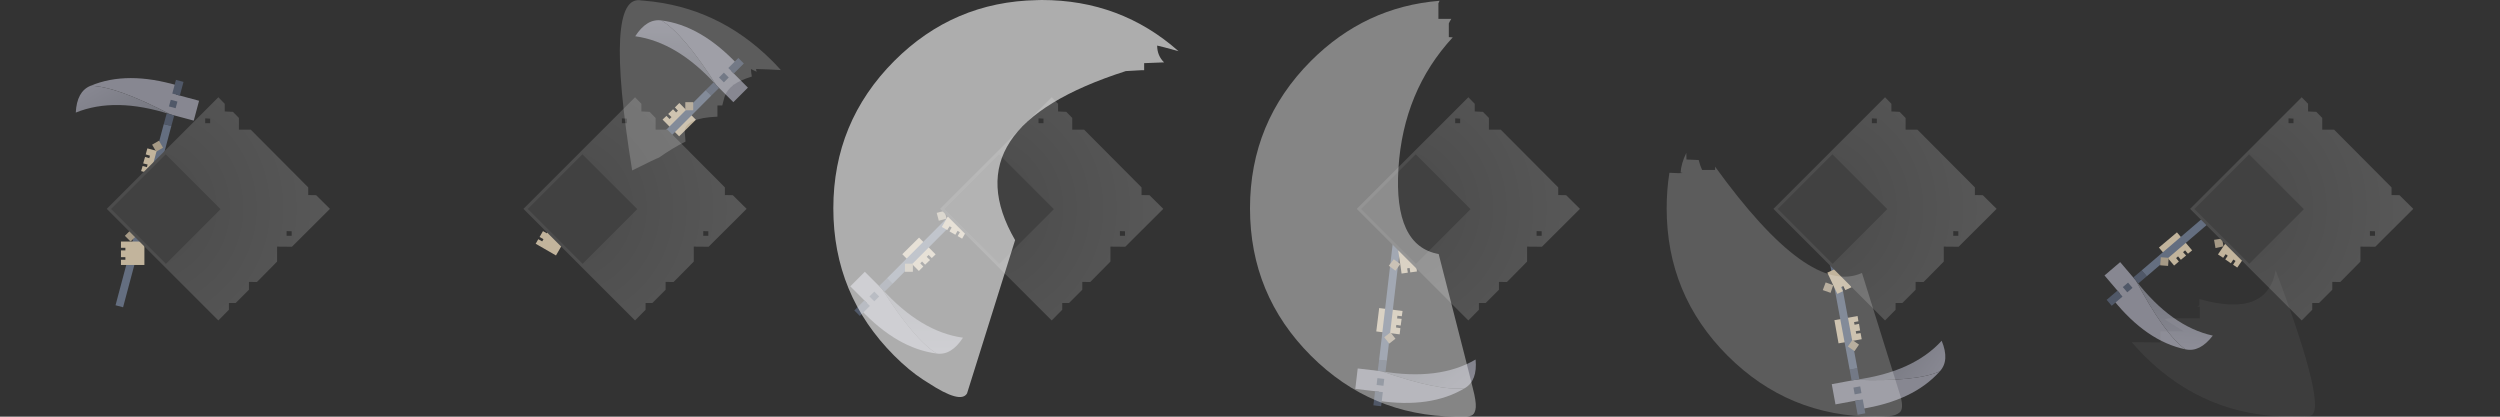 
<svg xmlns="http://www.w3.org/2000/svg" version="1.1" xmlns:xlink="http://www.w3.org/1999/xlink" preserveAspectRatio="none" x="0px" y="0px" width="960px" height="160px" viewBox="0 0 960 160">
<rect x="0" y="0" width="960" height="160" fill="#333333" stroke="none"/>
<defs>
<linearGradient id="Gradient_1" gradientUnits="userSpaceOnUse" x1="-22.812" y1="17.387" x2="-0.987" y2="39.213" spreadMethod="pad">
<stop  offset="0%" stop-color="#878791"/>

<stop  offset="100%" stop-color="#6F7179"/>
</linearGradient>

<radialGradient id="Gradient_2" gradientUnits="userSpaceOnUse" cx="0" cy="0" r="71.538" fx="0" fy="0" gradientTransform="matrix( 1, 0, 0, 1, 14.35,55.25) " spreadMethod="pad">
<stop  offset="0%" stop-color="#4A4A4A"/>

<stop  offset="100%" stop-color="#585858"/>
</radialGradient>

<g id="sickle_0_Layer0_0_FILL">
<path fill="#C2B49C" stroke="none" d="
M 4.25 37.05
L 5.95 37.1 5.95 38.1 4.25 38.05 4.2 40.65 5.95 40.6 5.95 41.65 4.25 41.65 4.2 43.7 13.25 43.75 13.3 34.7 4.25 34.65 4.25 37.05 Z"/>
</g>

<g id="sickle_0_Layer0_0_MEMBER_0_FILL">
<path fill="url(#Gradient_1)" stroke="none" d="
M -23.05 17.1
Q -27.558 20.51 -25.85 28.5 -12.848 18.655 9.45 19.75 -13.571 14.689 -23.05 17.1 Z"/>

<path fill="#878791" stroke="none" d="
M 9.55 11.85
L 9.55 8.35
Q -10.983 7.736 -23.05 17.1 -13.571 14.689 9.45 19.75
L 18.7 19.75 18.7 11.85 9.55 11.85 Z"/>
</g>

<g id="sickle_0_Layer0_0_MEMBER_0_MEMBER_0_FILL">
<path fill="#505868" stroke="none" d="
M 10.75 14.3
L 8.1 14.3 8.1 16.95 10.75 16.95 10.75 14.3 Z"/>
</g>

<g id="sickle_0_Layer0_0_MEMBER_1_FILL">
<path fill="#A69A86" stroke="none" d="
M 5.65 32.8
L 7.85 35 10 32.85 7.8 30.65 5.65 32.8 Z"/>
</g>

<g id="Layer2_1_FILL">
<path fill="#A69A86" stroke="none" d="
M 703.95 109.5
L 701.05 108.45 699.95 111.4 702.95 112.45 703.95 109.5 Z"/>

<path fill="#C2B49C" stroke="none" d="
M 713.65 109
L 709.8 100.85 701.7 104.7 703.95 109.5 705.55 112.85 707.7 111.8 706.95 110.25 707.85 109.85 708.6 111.4 711 110.3 710.2 108.7 711.1 108.25 711.9 109.8 713.65 109 Z"/>
</g>

<g id="Layer2_3_FILL">
<path fill="#A69A86" stroke="none" d="
M 850.75 95.25
L 853.8 94.6 853.3 91.6 850.2 92.1 850.75 95.25 Z"/>

<path fill="#C2B49C" stroke="none" d="
M 856.85 90.25
L 853.8 94.6 851.7 97.7 853.7 99 854.65 97.6 855.45 98.2 854.5 99.6 856.65 101.1 857.6 99.65 858.45 100.2 857.5 101.65 859.1 102.75 864.2 95.4 856.85 90.25 Z"/>
</g>

<g id="Layer2_5_FILL">
<path fill="#A69A86" stroke="none" d="
M 533.3 102.05
L 535.85 103.95 537.7 101.4 535.2 99.55 533.3 102.05 Z"/>

<path fill="#C2B49C" stroke="none" d="
M 545.8 94.9
L 536.9 96.2 537.7 101.4 538.2 105.05 540.6 104.7 540.35 103.05 541.3 102.9 541.55 104.6 544.1 104.25 543.9 102.5 544.9 102.35 545.2 104.05 547.1 103.8 545.8 94.9 Z"/>
</g>

<g id="Layer2_7_FILL">
<path fill="#C2B49C" stroke="none" d="
M 50.15 92.75
L 46.45 92.75 46.45 95.15 48.15 95.15 48.15 96.15 46.45 96.15 46.45 98.75 48.15 98.75 48.15 99.75 46.45 99.75 46.45 101.75 55.45 101.75 55.45 92.75 50.15 92.75 Z"/>

<path fill="#A69A86" stroke="none" d="
M 47.95 90.55
L 50.15 92.75 52.3 90.6 50.1 88.4 47.95 90.55 Z"/>
</g>

<g id="reaper_body_0_Layer0_0_FILL">
<path fill="url(#Gradient_2)" stroke="none" d="
M 77.55 47.2
L 55.5 25.05 50.95 25.05 50.95 20.55 48.65 18.2 45.5 18.05 45.5 15.1 43.05 12.6 0.2 55.45 43.05 98.3 47.1 94.2 47.1 91.6 49.7 91.6 54.8 86.5 54.8 83.5 57.85 83.55 65.6 75.7 65.6 69.95 71.3 70 85.9 55.45 80.6 50.2 77.55 50.15 77.55 47.2
M 39.9 22.55
L 38 22.55 38 20.7 39.9 20.8 39.9 22.55
M 71.2 65.8
L 69.25 65.8 69.25 64 71.2 64.05 71.2 65.8 Z"/>
</g>

<g id="reaper_body_0_Layer0_1_FILL">
<path fill="#414141" stroke="none" d="
M 1.85 55.5
L 22.9 76.55 43.9 55.55 22.85 34.5 1.85 55.5 Z"/>
</g>

<g id="Layer2_10_FILL">
<path fill="#A69A86" stroke="none" d="
M 213.4 87.65
L 216.35 86.9 215.5 83.85 212.6 84.65 213.4 87.65 Z"/>

<path fill="#C2B49C" stroke="none" d="
M 206.7 91.85
L 205.7 93.6 213.5 98.1 218 90.3 213.4 87.65 210.2 85.8 209 87.85 210.5 88.7 210 89.6 208.5 88.75 207.2 91 208.7 91.85 208.2 92.7 206.7 91.85 Z"/>
</g>

<g id="Layer2_12_FILL">
<path fill="#C2B49C" stroke="none" d="
M 361.65 87.15
L 363.75 88.35 364.6 86.85 365.45 87.35 364.6 88.85 366.85 90.15 367.7 88.65 368.6 89.15 367.75 90.65 369.45 91.65 373.95 83.85 366.15 79.35 363.5 83.95 361.65 87.15 Z"/>

<path fill="#A69A86" stroke="none" d="
M 360.5 84.75
L 363.5 83.95 362.7 80.95 359.7 81.75 360.5 84.75 Z"/>
</g>

<g id="Layer1_0_FILL">
<path fill="#FFFFFF" fill-opacity="0.6" stroke="none" d="
M 439.35 26.95
L 439.35 24.25
Q 442.75 24.15 447 23.95 444.35 21.35 444.35 17.5 445.7 17.75 452.55 19.65 430.35 0 400 0 399.1 0 398.2 0.05 366.15 0.65 343.4 23.4 320 46.85 320 80 320 113.2 343.4 136.6 349.099 142.299 354.5 145.8 355.465 146.44 356.4 147 368.959 155.238 371.35 151.05
L 389.8 92.2
Q 364.75 48.95 432.3 27.3 436.05 27.05 438.4 26.95 438.85 26.95 439.35 26.95 Z"/>
</g>

<g id="Layer1_1_FILL">
<path fill="#FFFFFF" fill-opacity="0.4" stroke="none" d="
M 552.35 1.25
Q 552.55 0.8 552.8 0.3 524.2 2.6 503.4 23.4 480 46.85 480 80 480 113.2 503.4 136.6 526.45 159.65 559 160 559.5 160 560 160 561.641 159.996 562.7 160 563.76 160.051 564.95 159.6 566.134 159.198 566.55 157.4 567.022 155.611 566.15 151.5 565.278 147.432 552.45 97.55 535.153 94.455 537 64.65 538.897 34.894 557.85 14.35
L 556.35 14.25 556.35 9
Q 556.5 8.55 557.3 7.25
L 552.35 7.25 552.35 1.25 Z"/>
</g>

<g id="Layer1_2_FILL">
<path fill="#FFFFFF" fill-opacity="0.2" stroke="none" d="
M 653.6 65.25
Q 652.832 63.629 652.3 61.45
L 647.6 61.25
Q 647.6 60.076 647.55 58.7 645.553 62.791 645.35 66.25 647.1 66.5 644.6 66.5
L 641.05 66.35
Q 640 72.967 640 80 640 113.2 663.4 136.6 686.8 160 720 160 722.331 159.997 725.2 159.8 728.066 159.655 729.55 158.3 731.044 156.947 729.85 152.35
L 715 104.8
Q 694.763 114.08 658.6 64
L 658.6 65.25 653.6 65.25 Z"/>
</g>

<g id="Layer1_3_FILL">
<path fill="#FFFFFF" fill-opacity="0.051" stroke="none" d="
M 844.6 114.85
L 844.6 117.25
Q 844.162 117.485 843.65 117.7
L 844.75 117.75 844.75 122.25 832.6 122.25
Q 831.969 122.473 831.3 122.7
L 838.6 127.25 829.6 127.25 829.6 131.5 818.6 131.4
Q 820.87 134.07 823.4 136.6 846.8 160 880 160 881.156 160 882.3 159.95 884.599 159.918 886.85 159.75 894.578 159.005 873.85 103.75 870.623 122.204 844.6 114.85 Z"/>
</g>

<g id="Layer1_4_FILL">
<path fill="#FFFFFF" fill-opacity="0.2" stroke="none" d="
M 298.1 25
Q 297.341 24.191 296.55 23.4 275.734 2.584 247.2 0.25 246.817 0.245 246.4 0.2 231.696 -2.93 242.75 65.45 251.894 60.897 253 60.55 258.147 56.915 263.25 54.35 262.9 50.469 262.9 50.2 263.412 45.311 275.5 44.8
L 275.5 40.5
Q 276.457 40.5 277.35 40.5 277.875 38.319 278.2 37.25 279.047 34.645 281.5 32.75 281.418 32.632 281.35 32.5 281.511 32.56 281.65 32.6 282.913 31.696 284.55 30.95 286.297 30.149 288.7 29.4 288.402 27.749 288.35 26.5 289.504 26.999 290.55 27.55 290.35 26.956 290.35 26.5 294.997 26.599 299.65 26.9 299.755 26.916 299.85 26.9 298.999 25.943 298.1 25 Z"/>
</g>

<path id="sickle_0_Layer0_0_MEMBER_0_1_STROKES" stroke="#505868" stroke-width="3" stroke-linejoin="miter" stroke-linecap="butt" stroke-miterlimit="3" fill="none" d="
M 9.55 6.4
L 9.55 8.35 9.55 11.85
M 9.45 19.75
L 9.425 24"/>

<path id="sickle_0_Layer0_0_MEMBER_0_2_STROKES" stroke="#646E80" stroke-width="3" stroke-linejoin="miter" stroke-linecap="butt" stroke-miterlimit="3" fill="none" d="
M 9.425 24
L 9.55 96"/>
</defs>

<g transform="matrix( -0.983, 0.181, -0.181, -0.983, 725.35,163.55) ">
<g transform="matrix( 1, 0, 0, 1, 0,0) ">
<use xlink:href="#sickle_0_Layer0_0_FILL"/>
</g>

<g transform="matrix( 1, 0, 0, 1, 0,0) ">
<use xlink:href="#sickle_0_Layer0_0_MEMBER_0_FILL"/>

<use xlink:href="#sickle_0_Layer0_0_MEMBER_0_1_STROKES"/>

<use xlink:href="#sickle_0_Layer0_0_MEMBER_0_2_STROKES"/>
</g>

<g transform="matrix( 1, 0, 0, 1, 0,0) ">
<use xlink:href="#sickle_0_Layer0_0_MEMBER_0_MEMBER_0_FILL"/>
</g>

<g transform="matrix( 1, 0, 0, 1, 0,0) ">
<use xlink:href="#sickle_0_Layer0_0_MEMBER_1_FILL"/>
</g>
</g>

<g transform="matrix( 1, 0, 0, 1, 0,0) ">
<use xlink:href="#Layer2_1_FILL"/>
</g>

<g transform="matrix( -0.649, -0.761, 0.761, -0.649, 811.25,127.7) ">
<g transform="matrix( 1, 0, 0, 1, 0,0) ">
<use xlink:href="#sickle_0_Layer0_0_FILL"/>
</g>

<g transform="matrix( 1, 0, 0, 1, 0,0) ">
<use xlink:href="#sickle_0_Layer0_0_MEMBER_0_FILL"/>

<use xlink:href="#sickle_0_Layer0_0_MEMBER_0_1_STROKES"/>

<use xlink:href="#sickle_0_Layer0_0_MEMBER_0_2_STROKES"/>
</g>

<g transform="matrix( 1, 0, 0, 1, 0,0) ">
<use xlink:href="#sickle_0_Layer0_0_MEMBER_0_MEMBER_0_FILL"/>
</g>

<g transform="matrix( 1, 0, 0, 1, 0,0) ">
<use xlink:href="#sickle_0_Layer0_0_MEMBER_1_FILL"/>
</g>
</g>

<g transform="matrix( 1, 0, 0, 1, 0,0) ">
<use xlink:href="#Layer2_3_FILL"/>
</g>

<g transform="matrix( -0.993, -0.118, 0.118, -0.993, 537.6,163.3) ">
<g transform="matrix( 1, 0, 0, 1, 0,0) ">
<use xlink:href="#sickle_0_Layer0_0_FILL"/>
</g>

<g transform="matrix( 1, 0, 0, 1, 0,0) ">
<use xlink:href="#sickle_0_Layer0_0_MEMBER_0_FILL"/>

<use xlink:href="#sickle_0_Layer0_0_MEMBER_0_1_STROKES"/>

<use xlink:href="#sickle_0_Layer0_0_MEMBER_0_2_STROKES"/>
</g>

<g transform="matrix( 1, 0, 0, 1, 0,0) ">
<use xlink:href="#sickle_0_Layer0_0_MEMBER_0_MEMBER_0_FILL"/>
</g>

<g transform="matrix( 1, 0, 0, 1, 0,0) ">
<use xlink:href="#sickle_0_Layer0_0_MEMBER_1_FILL"/>
</g>
</g>

<g transform="matrix( 1, 0, 0, 1, 0,0) ">
<use xlink:href="#Layer2_5_FILL"/>
</g>

<g transform="matrix( 0.966, 0.259, -0.259, 0.966, 61.45,22.4) ">
<g transform="matrix( 1, 0, 0, 1, 0,0) ">
<use xlink:href="#sickle_0_Layer0_0_FILL"/>
</g>

<g transform="matrix( 1, 0, 0, 1, 0,0) ">
<use xlink:href="#sickle_0_Layer0_0_MEMBER_0_FILL"/>

<use xlink:href="#sickle_0_Layer0_0_MEMBER_0_1_STROKES"/>

<use xlink:href="#sickle_0_Layer0_0_MEMBER_0_2_STROKES"/>
</g>

<g transform="matrix( 1, 0, 0, 1, 0,0) ">
<use xlink:href="#sickle_0_Layer0_0_MEMBER_0_MEMBER_0_FILL"/>
</g>

<g transform="matrix( 1, 0, 0, 1, 0,0) ">
<use xlink:href="#sickle_0_Layer0_0_MEMBER_1_FILL"/>
</g>
</g>

<g transform="matrix( 1, 0, 0, 1, 0,0) ">
<use xlink:href="#Layer2_7_FILL"/>
</g>

<g transform="matrix( 1, 0, 0, 1, 40.8,24.75) ">
<g transform="matrix( 1, 0, 0, 1, 0,0) ">
<use xlink:href="#reaper_body_0_Layer0_0_FILL"/>
</g>

<g transform="matrix( 1, 0, 0, 1, 0,0) ">
<use xlink:href="#reaper_body_0_Layer0_1_FILL"/>
</g>
</g>

<g transform="matrix( 0.707, 0.707, -0.707, 0.707, 282.35,12.05) ">
<g transform="matrix( 1, 0, 0, 1, 0,0) ">
<use xlink:href="#sickle_0_Layer0_0_FILL"/>
</g>

<g transform="matrix( 1, 0, 0, 1, 0,0) ">
<use xlink:href="#sickle_0_Layer0_0_MEMBER_0_FILL"/>

<use xlink:href="#sickle_0_Layer0_0_MEMBER_0_1_STROKES"/>

<use xlink:href="#sickle_0_Layer0_0_MEMBER_0_2_STROKES"/>
</g>

<g transform="matrix( 1, 0, 0, 1, 0,0) ">
<use xlink:href="#sickle_0_Layer0_0_MEMBER_0_MEMBER_0_FILL"/>
</g>

<g transform="matrix( 1, 0, 0, 1, 0,0) ">
<use xlink:href="#sickle_0_Layer0_0_MEMBER_1_FILL"/>
</g>
</g>

<g transform="matrix( 1, 0, 0, 1, 0,0) ">
<use xlink:href="#Layer2_10_FILL"/>
</g>

<g transform="matrix( -0.707, -0.707, 0.707, -0.707, 331.35,131.55) ">
<g transform="matrix( 1, 0, 0, 1, 0,0) ">
<use xlink:href="#sickle_0_Layer0_0_FILL"/>
</g>

<g transform="matrix( 1, 0, 0, 1, 0,0) ">
<use xlink:href="#sickle_0_Layer0_0_MEMBER_0_FILL"/>

<use xlink:href="#sickle_0_Layer0_0_MEMBER_0_1_STROKES"/>

<use xlink:href="#sickle_0_Layer0_0_MEMBER_0_2_STROKES"/>
</g>

<g transform="matrix( 1, 0, 0, 1, 0,0) ">
<use xlink:href="#sickle_0_Layer0_0_MEMBER_0_MEMBER_0_FILL"/>
</g>

<g transform="matrix( 1, 0, 0, 1, 0,0) ">
<use xlink:href="#sickle_0_Layer0_0_MEMBER_1_FILL"/>
</g>
</g>

<g transform="matrix( 1, 0, 0, 1, 0,0) ">
<use xlink:href="#Layer2_12_FILL"/>
</g>

<g transform="matrix( 1, 0, 0, 1, 200.8,24.75) ">
<g transform="matrix( 1, 0, 0, 1, 0,0) ">
<use xlink:href="#reaper_body_0_Layer0_0_FILL"/>
</g>

<g transform="matrix( 1, 0, 0, 1, 0,0) ">
<use xlink:href="#reaper_body_0_Layer0_1_FILL"/>
</g>
</g>

<g transform="matrix( 1, 0, 0, 1, 360.8,24.75) ">
<g transform="matrix( 1, 0, 0, 1, 0,0) ">
<use xlink:href="#reaper_body_0_Layer0_0_FILL"/>
</g>

<g transform="matrix( 1, 0, 0, 1, 0,0) ">
<use xlink:href="#reaper_body_0_Layer0_1_FILL"/>
</g>
</g>

<g transform="matrix( 1, 0, 0, 1, 520.8,24.75) ">
<g transform="matrix( 1, 0, 0, 1, 0,0) ">
<use xlink:href="#reaper_body_0_Layer0_0_FILL"/>
</g>

<g transform="matrix( 1, 0, 0, 1, 0,0) ">
<use xlink:href="#reaper_body_0_Layer0_1_FILL"/>
</g>
</g>

<g transform="matrix( 1, 0, 0, 1, 680.8,24.75) ">
<g transform="matrix( 1, 0, 0, 1, 0,0) ">
<use xlink:href="#reaper_body_0_Layer0_0_FILL"/>
</g>

<g transform="matrix( 1, 0, 0, 1, 0,0) ">
<use xlink:href="#reaper_body_0_Layer0_1_FILL"/>
</g>
</g>

<g transform="matrix( 1, 0, 0, 1, 840.8,24.75) ">
<g transform="matrix( 1, 0, 0, 1, 0,0) ">
<use xlink:href="#reaper_body_0_Layer0_0_FILL"/>
</g>

<g transform="matrix( 1, 0, 0, 1, 0,0) ">
<use xlink:href="#reaper_body_0_Layer0_1_FILL"/>
</g>
</g>

<g transform="matrix( 1, 0, 0, 1, 0,0) ">
<use xlink:href="#Layer1_0_FILL"/>
</g>

<g transform="matrix( 1, 0, 0, 1, 0,0) ">
<use xlink:href="#Layer1_1_FILL"/>
</g>

<g transform="matrix( 1, 0, 0, 1, 0,0) ">
<use xlink:href="#Layer1_2_FILL"/>
</g>

<g transform="matrix( 1, 0, 0, 1, 0,0) ">
<use xlink:href="#Layer1_3_FILL"/>
</g>

<g transform="matrix( 1, 0, 0, 1, 0,0) ">
<use xlink:href="#Layer1_4_FILL"/>
</g>
</svg>
